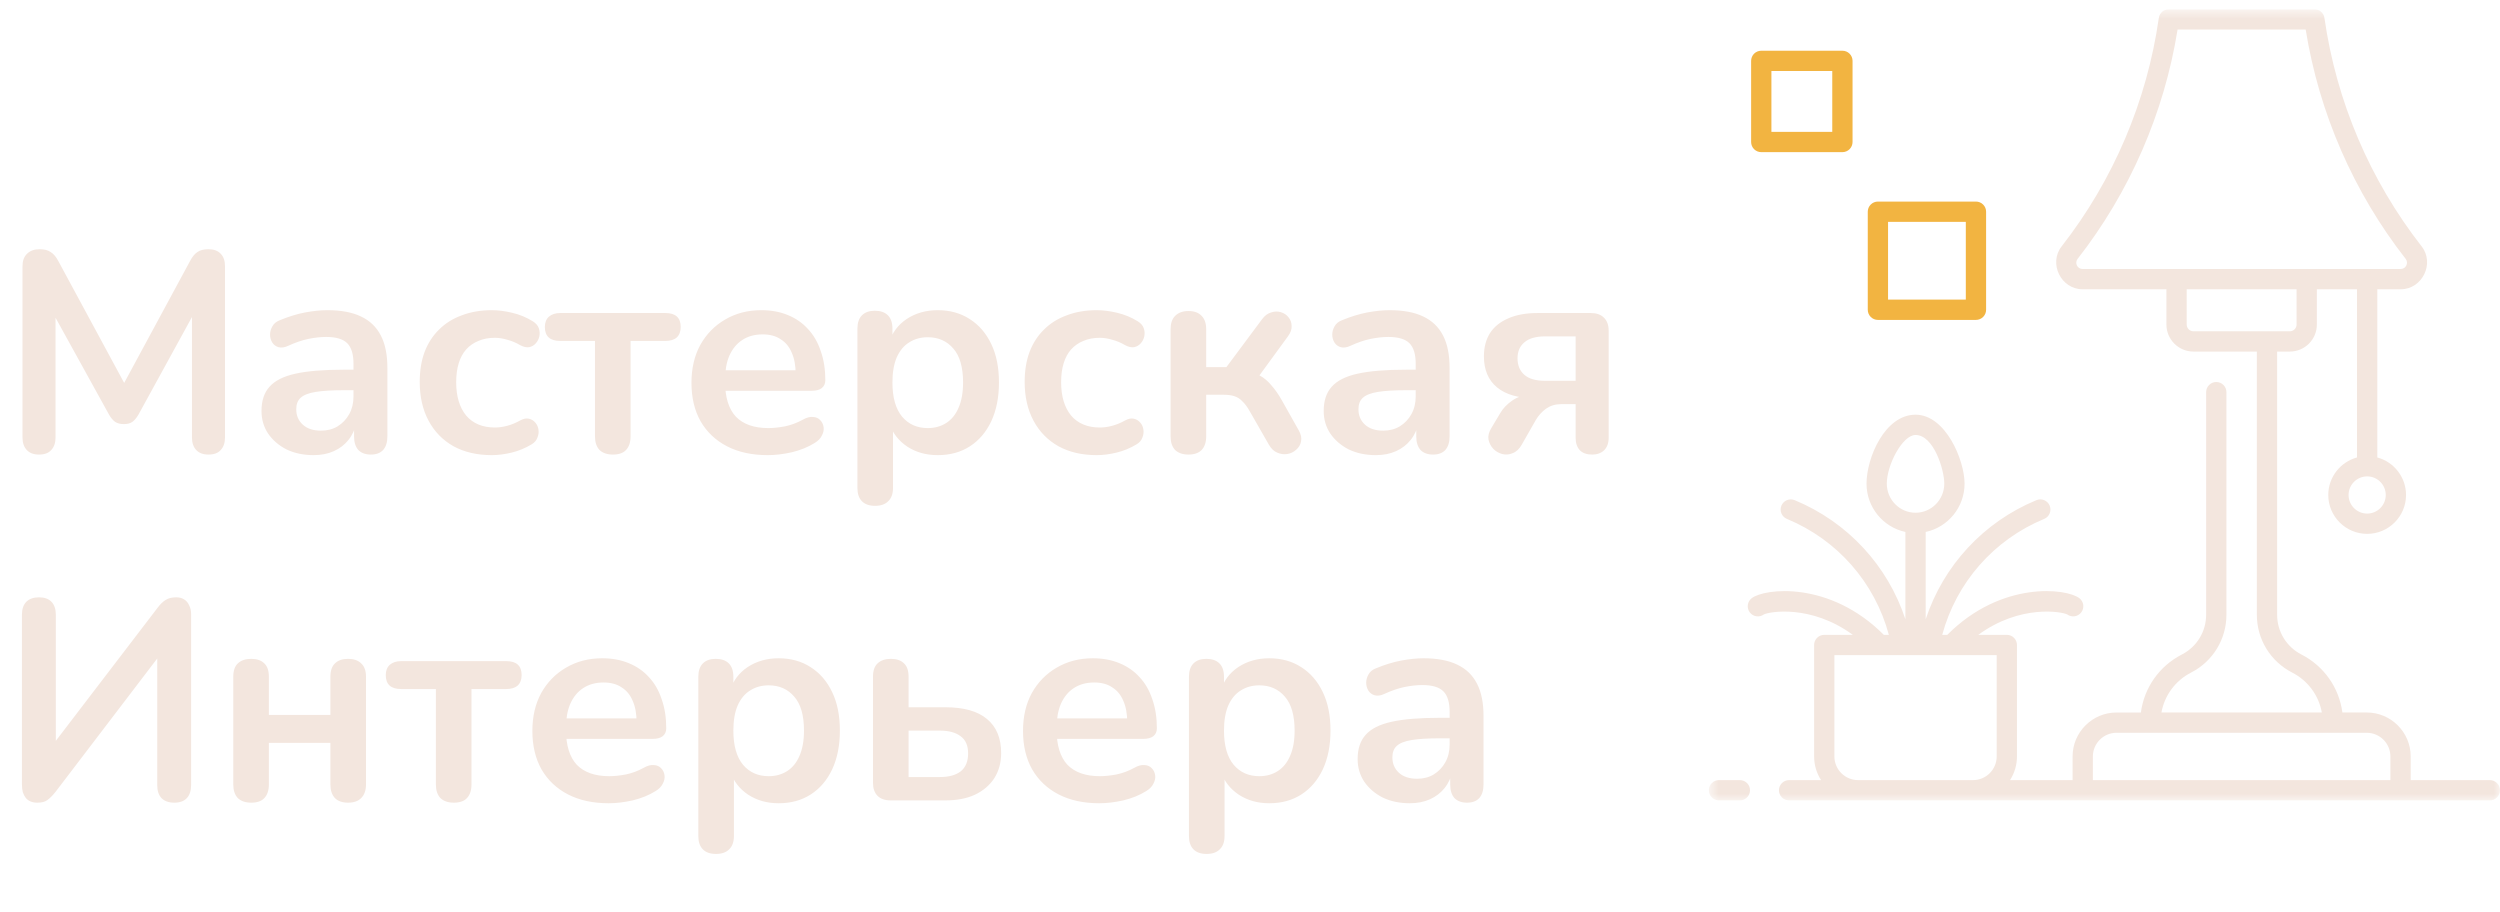 <svg width="200" height="73" viewBox="0 0 200 73" fill="none" xmlns="http://www.w3.org/2000/svg">
<g clip-path="url(#clip0_37_1719)">
<mask id="mask0_37_1719" style="mask-type:luminance" maskUnits="userSpaceOnUse" x="136" y="0" width="64" height="65">
<path d="M200 0.741H136.709V64.032H200V0.741Z" fill="white"/>
</mask>
<g mask="url(#mask0_37_1719)">
<path d="M139.19 64.032H137.52C137.305 64.032 137.099 63.946 136.947 63.794C136.794 63.642 136.709 63.436 136.709 63.22C136.709 63.005 136.794 62.799 136.947 62.647C137.099 62.495 137.305 62.409 137.52 62.409H139.19C139.405 62.409 139.612 62.495 139.763 62.647C139.916 62.799 140.001 63.005 140.001 63.22C140.001 63.436 139.916 63.642 139.763 63.794C139.612 63.946 139.405 64.032 139.19 64.032ZM199.189 62.409H192.855V60.516C192.855 58.577 191.277 56.999 189.338 56.999H187.391C187.13 55.022 185.925 53.29 184.116 52.362C182.916 51.747 182.17 50.527 182.17 49.179V28.126H183.185C184.378 28.126 185.349 27.156 185.349 25.962V23.142H188.561V36.596C187.239 36.954 186.262 38.164 186.262 39.599C186.262 41.314 187.658 42.709 189.373 42.709C191.087 42.709 192.483 41.314 192.483 39.599C192.483 38.164 191.507 36.954 190.184 36.596V23.142H192.06C193.777 23.142 194.798 21.077 193.732 19.712C189.594 14.414 186.905 8.094 185.956 1.438C185.929 1.244 185.832 1.067 185.685 0.939C185.537 0.811 185.348 0.741 185.153 0.741H173.509C173.313 0.741 173.125 0.811 172.977 0.939C172.829 1.067 172.733 1.244 172.705 1.438C171.756 8.094 169.068 14.413 164.929 19.712C163.864 21.076 164.885 23.142 166.602 23.142H173.313V25.962C173.313 27.156 174.284 28.126 175.477 28.126H180.548V49.179C180.548 51.139 181.631 52.912 183.375 53.806C184.639 54.454 185.499 55.636 185.747 56.999H172.915C173.162 55.636 174.022 54.454 175.286 53.806C177.03 52.912 178.114 51.139 178.114 49.179V31.372C178.114 31.157 178.029 30.95 177.876 30.798C177.724 30.646 177.518 30.561 177.303 30.561C177.087 30.561 176.88 30.646 176.729 30.798C176.577 30.95 176.491 31.157 176.491 31.372V49.179C176.491 50.527 175.746 51.747 174.546 52.362C172.736 53.29 171.532 55.022 171.271 57H169.324C167.385 57 165.807 58.577 165.807 60.516V62.409H160.801C161.165 61.845 161.358 61.187 161.358 60.516V51.599C161.358 51.384 161.272 51.178 161.12 51.026C160.968 50.873 160.762 50.788 160.546 50.788H158.262C161.613 48.334 164.944 48.933 165.379 49.156C165.55 49.281 165.764 49.333 165.974 49.302C166.184 49.27 166.373 49.158 166.501 48.99C166.629 48.821 166.686 48.608 166.66 48.398C166.633 48.187 166.525 47.996 166.36 47.864C165.336 47.055 160.105 46.442 155.782 50.788H155.378C156.504 46.608 159.495 43.183 163.535 41.512C163.734 41.43 163.892 41.272 163.974 41.073C164.056 40.874 164.056 40.651 163.974 40.452C163.893 40.253 163.734 40.095 163.536 40.013C163.337 39.93 163.113 39.93 162.915 40.012C158.673 41.767 155.467 45.254 154.055 49.545V42.556C155.829 42.179 157.165 40.59 157.165 38.693C157.165 36.798 155.638 33.175 153.244 33.175C150.784 33.175 149.322 36.629 149.322 38.693C149.322 40.59 150.658 42.179 152.432 42.556V49.545C151.02 45.254 147.814 41.767 143.572 40.012C143.474 39.972 143.368 39.951 143.262 39.951C143.155 39.951 143.049 39.972 142.951 40.013C142.853 40.053 142.763 40.113 142.688 40.189C142.613 40.264 142.553 40.353 142.512 40.452C142.472 40.55 142.451 40.656 142.451 40.763C142.451 40.869 142.472 40.975 142.513 41.073C142.553 41.172 142.613 41.261 142.689 41.336C142.764 41.411 142.854 41.471 142.952 41.512C146.992 43.183 149.983 46.608 151.109 50.788H150.705C146.382 46.443 141.151 47.055 140.127 47.864C139.961 47.995 139.852 48.187 139.825 48.398C139.798 48.609 139.855 48.822 139.984 48.991C140.112 49.16 140.302 49.273 140.512 49.303C140.722 49.334 140.937 49.282 141.108 49.156C141.543 48.933 144.874 48.334 148.225 50.788H145.941C145.725 50.788 145.519 50.873 145.367 51.026C145.215 51.178 145.129 51.384 145.129 51.599V60.516C145.129 61.213 145.334 61.862 145.686 62.409H143.127C142.912 62.409 142.705 62.495 142.553 62.647C142.401 62.799 142.315 63.005 142.315 63.22C142.315 63.436 142.401 63.642 142.553 63.794C142.705 63.946 142.912 64.032 143.127 64.032H199.189C199.404 64.032 199.61 63.946 199.762 63.794C199.915 63.642 200 63.436 200 63.22C200 63.005 199.915 62.799 199.762 62.647C199.61 62.495 199.404 62.409 199.189 62.409ZM190.86 39.599C190.86 40.419 190.193 41.087 189.373 41.087C188.553 41.087 187.885 40.419 187.885 39.599C187.885 38.779 188.553 38.111 189.373 38.111C190.193 38.111 190.86 38.779 190.86 39.599ZM166.602 21.519C166.188 21.519 165.953 21.038 166.208 20.711C170.376 15.374 173.134 9.044 174.206 2.364H184.455C185.528 9.044 188.286 15.374 192.454 20.711C192.708 21.038 192.474 21.519 192.06 21.519H166.602ZM175.477 26.503C175.178 26.503 174.936 26.261 174.936 25.962V23.142H183.726V25.962C183.726 26.261 183.484 26.503 183.185 26.503H175.477ZM150.944 38.692C150.944 37.19 152.199 34.798 153.244 34.798C154.682 34.798 155.543 37.555 155.543 38.692C155.543 39.975 154.512 41.019 153.244 41.019C151.976 41.019 150.944 39.975 150.944 38.692ZM159.735 60.516C159.735 61.56 158.886 62.409 157.842 62.409H148.646C147.601 62.409 146.752 61.56 146.752 60.516V52.411H159.735V60.516ZM191.232 62.409H167.43V60.516C167.43 59.472 168.279 58.622 169.324 58.622H189.338C190.382 58.622 191.232 59.472 191.232 60.516V62.409Z" fill="#F3E6DE"/>
<path d="M158.077 25.593H150.232C150.017 25.593 149.811 25.507 149.659 25.355C149.506 25.203 149.421 24.996 149.421 24.781V16.937C149.421 16.722 149.506 16.516 149.659 16.364C149.811 16.211 150.017 16.126 150.232 16.126H158.077C158.292 16.126 158.498 16.211 158.65 16.364C158.803 16.516 158.888 16.722 158.888 16.937V24.781C158.888 24.996 158.803 25.203 158.65 25.355C158.498 25.507 158.292 25.593 158.077 25.593ZM151.044 23.97H157.265V17.749H151.044V23.97ZM147.392 12.172H140.901C140.686 12.172 140.48 12.086 140.327 11.934C140.175 11.782 140.09 11.576 140.09 11.36V4.869C140.09 4.654 140.175 4.447 140.327 4.295C140.48 4.143 140.686 4.058 140.901 4.058H147.392C147.608 4.058 147.814 4.143 147.966 4.295C148.118 4.447 148.204 4.654 148.204 4.869V11.36C148.204 11.576 148.118 11.782 147.966 11.934C147.814 12.086 147.608 12.172 147.392 12.172ZM141.713 10.549H146.581V5.68H141.713V10.549Z" fill="#F2B441"/>
</g>
<path d="M3.121 36.366C2.696 36.366 2.369 36.244 2.142 36.001C1.914 35.758 1.8 35.424 1.8 34.999V21.305C1.8 20.865 1.921 20.53 2.164 20.302C2.407 20.059 2.742 19.938 3.167 19.938C3.547 19.938 3.843 20.014 4.056 20.166C4.283 20.302 4.488 20.546 4.671 20.895L10.299 31.308H9.569L15.197 20.895C15.38 20.546 15.577 20.302 15.79 20.166C16.002 20.014 16.299 19.938 16.678 19.938C17.104 19.938 17.43 20.059 17.658 20.302C17.886 20.53 18 20.865 18 21.305V34.999C18 35.424 17.886 35.758 17.658 36.001C17.445 36.244 17.119 36.366 16.678 36.366C16.253 36.366 15.926 36.244 15.698 36.001C15.471 35.758 15.357 35.424 15.357 34.999V24.449H15.858L11.073 33.176C10.921 33.434 10.762 33.624 10.595 33.746C10.428 33.867 10.2 33.928 9.911 33.928C9.623 33.928 9.387 33.867 9.205 33.746C9.023 33.609 8.863 33.419 8.726 33.176L3.896 24.427H4.443V34.999C4.443 35.424 4.329 35.758 4.101 36.001C3.888 36.244 3.562 36.366 3.121 36.366ZM25.09 36.411C24.285 36.411 23.563 36.26 22.925 35.956C22.302 35.637 21.809 35.211 21.444 34.68C21.095 34.148 20.92 33.548 20.92 32.88C20.92 32.059 21.133 31.414 21.558 30.943C21.983 30.457 22.674 30.108 23.631 29.895C24.588 29.682 25.872 29.576 27.482 29.576H28.621V31.216H27.505C26.563 31.216 25.811 31.262 25.249 31.353C24.687 31.444 24.285 31.604 24.041 31.832C23.814 32.044 23.7 32.348 23.7 32.743C23.7 33.244 23.874 33.654 24.224 33.973C24.573 34.292 25.059 34.452 25.682 34.452C26.183 34.452 26.624 34.338 27.003 34.11C27.398 33.867 27.71 33.541 27.938 33.13C28.166 32.72 28.279 32.249 28.279 31.718V29.098C28.279 28.338 28.112 27.791 27.778 27.457C27.444 27.123 26.882 26.956 26.092 26.956C25.652 26.956 25.173 27.009 24.657 27.115C24.155 27.221 23.624 27.404 23.062 27.662C22.773 27.799 22.515 27.837 22.287 27.776C22.074 27.715 21.907 27.594 21.786 27.411C21.664 27.214 21.604 27.001 21.604 26.773C21.604 26.546 21.664 26.325 21.786 26.113C21.907 25.885 22.112 25.718 22.401 25.611C23.1 25.323 23.768 25.118 24.406 24.996C25.059 24.875 25.652 24.814 26.183 24.814C27.277 24.814 28.173 24.981 28.872 25.315C29.586 25.649 30.117 26.158 30.467 26.842C30.816 27.51 30.991 28.376 30.991 29.439V34.908C30.991 35.379 30.877 35.743 30.649 36.001C30.421 36.244 30.095 36.366 29.669 36.366C29.244 36.366 28.91 36.244 28.667 36.001C28.439 35.743 28.325 35.379 28.325 34.908V33.814H28.507C28.401 34.346 28.188 34.809 27.869 35.204C27.566 35.584 27.178 35.88 26.707 36.092C26.236 36.305 25.697 36.411 25.09 36.411ZM39.343 36.411C38.173 36.411 37.155 36.176 36.289 35.705C35.424 35.219 34.755 34.535 34.284 33.654C33.813 32.773 33.578 31.741 33.578 30.556C33.578 29.66 33.707 28.862 33.965 28.163C34.239 27.449 34.626 26.849 35.127 26.363C35.629 25.862 36.236 25.482 36.95 25.224C37.664 24.951 38.462 24.814 39.343 24.814C39.844 24.814 40.383 24.882 40.96 25.019C41.553 25.156 42.107 25.384 42.624 25.703C42.867 25.854 43.026 26.037 43.102 26.249C43.178 26.462 43.193 26.682 43.148 26.91C43.102 27.123 43.003 27.313 42.851 27.48C42.715 27.632 42.54 27.73 42.327 27.776C42.115 27.806 41.879 27.753 41.621 27.616C41.287 27.419 40.945 27.275 40.596 27.184C40.246 27.077 39.912 27.024 39.593 27.024C39.092 27.024 38.651 27.108 38.272 27.275C37.892 27.427 37.565 27.654 37.292 27.958C37.034 28.247 36.836 28.611 36.7 29.052C36.563 29.492 36.495 30.001 36.495 30.578C36.495 31.703 36.76 32.591 37.292 33.244C37.839 33.882 38.606 34.201 39.593 34.201C39.912 34.201 40.239 34.156 40.573 34.065C40.922 33.973 41.272 33.829 41.621 33.632C41.879 33.495 42.107 33.449 42.305 33.495C42.517 33.541 42.692 33.647 42.829 33.814C42.965 33.966 43.049 34.156 43.079 34.384C43.11 34.596 43.079 34.809 42.988 35.022C42.912 35.234 42.76 35.409 42.532 35.546C42.031 35.849 41.499 36.07 40.938 36.206C40.376 36.343 39.844 36.411 39.343 36.411ZM49.034 36.366C48.578 36.366 48.221 36.244 47.963 36.001C47.72 35.743 47.598 35.379 47.598 34.908V27.275H44.818C43.998 27.275 43.588 26.902 43.588 26.158C43.588 25.809 43.694 25.535 43.907 25.338C44.135 25.14 44.439 25.042 44.818 25.042H53.226C54.046 25.042 54.456 25.414 54.456 26.158C54.456 26.523 54.35 26.804 54.137 27.001C53.925 27.184 53.621 27.275 53.226 27.275H50.446V34.908C50.446 35.379 50.325 35.743 50.082 36.001C49.854 36.244 49.505 36.366 49.034 36.366ZM61.423 36.411C60.163 36.411 59.077 36.176 58.165 35.705C57.254 35.234 56.547 34.566 56.046 33.7C55.56 32.834 55.317 31.809 55.317 30.624C55.317 29.47 55.553 28.459 56.023 27.594C56.51 26.728 57.17 26.052 58.006 25.566C58.856 25.065 59.821 24.814 60.899 24.814C61.689 24.814 62.396 24.943 63.018 25.201C63.656 25.459 64.195 25.832 64.636 26.318C65.092 26.804 65.433 27.396 65.661 28.095C65.904 28.779 66.026 29.553 66.026 30.419C66.026 30.692 65.927 30.905 65.73 31.057C65.547 31.194 65.281 31.262 64.932 31.262H57.618V29.622H64.021L63.656 29.963C63.656 29.265 63.55 28.68 63.337 28.209C63.14 27.738 62.844 27.381 62.449 27.138C62.069 26.88 61.59 26.751 61.013 26.751C60.375 26.751 59.828 26.902 59.373 27.206C58.932 27.495 58.59 27.913 58.347 28.459C58.12 28.991 58.006 29.629 58.006 30.373V30.533C58.006 31.779 58.294 32.713 58.871 33.336C59.464 33.943 60.33 34.247 61.469 34.247C61.864 34.247 62.304 34.201 62.791 34.11C63.292 34.004 63.763 33.829 64.203 33.586C64.522 33.404 64.803 33.328 65.046 33.358C65.289 33.373 65.479 33.457 65.616 33.609C65.767 33.761 65.859 33.951 65.889 34.178C65.919 34.391 65.874 34.611 65.752 34.839C65.646 35.067 65.456 35.265 65.183 35.432C64.651 35.766 64.036 36.017 63.337 36.184C62.654 36.336 62.016 36.411 61.423 36.411ZM70.005 40.467C69.55 40.467 69.2 40.346 68.957 40.102C68.714 39.859 68.593 39.502 68.593 39.032V26.295C68.593 25.824 68.714 25.467 68.957 25.224C69.2 24.981 69.542 24.86 69.983 24.86C70.438 24.86 70.788 24.981 71.031 25.224C71.274 25.467 71.395 25.824 71.395 26.295V28.072L71.145 27.389C71.373 26.614 71.836 25.991 72.535 25.52C73.249 25.049 74.076 24.814 75.018 24.814C75.99 24.814 76.841 25.049 77.57 25.52C78.314 25.991 78.892 26.66 79.302 27.525C79.712 28.376 79.917 29.401 79.917 30.601C79.917 31.786 79.712 32.819 79.302 33.7C78.892 34.566 78.322 35.234 77.593 35.705C76.864 36.176 76.005 36.411 75.018 36.411C74.092 36.411 73.279 36.184 72.58 35.728C71.881 35.257 71.411 34.649 71.168 33.905H71.441V39.032C71.441 39.502 71.312 39.859 71.054 40.102C70.811 40.346 70.461 40.467 70.005 40.467ZM74.221 34.247C74.783 34.247 75.276 34.11 75.702 33.837C76.127 33.563 76.454 33.161 76.681 32.629C76.924 32.082 77.046 31.406 77.046 30.601C77.046 29.386 76.788 28.482 76.271 27.89C75.755 27.282 75.071 26.979 74.221 26.979C73.659 26.979 73.165 27.115 72.74 27.389C72.314 27.647 71.98 28.049 71.737 28.596C71.509 29.128 71.395 29.796 71.395 30.601C71.395 31.801 71.654 32.713 72.17 33.336C72.686 33.943 73.37 34.247 74.221 34.247ZM87.738 36.411C86.568 36.411 85.55 36.176 84.685 35.705C83.819 35.219 83.15 34.535 82.68 33.654C82.209 32.773 81.973 31.741 81.973 30.556C81.973 29.66 82.102 28.862 82.361 28.163C82.634 27.449 83.021 26.849 83.523 26.363C84.024 25.862 84.631 25.482 85.345 25.224C86.059 24.951 86.857 24.814 87.738 24.814C88.239 24.814 88.778 24.882 89.356 25.019C89.948 25.156 90.502 25.384 91.019 25.703C91.262 25.854 91.421 26.037 91.497 26.249C91.573 26.462 91.588 26.682 91.543 26.91C91.497 27.123 91.398 27.313 91.247 27.48C91.11 27.632 90.935 27.73 90.723 27.776C90.51 27.806 90.275 27.753 90.016 27.616C89.682 27.419 89.34 27.275 88.991 27.184C88.642 27.077 88.307 27.024 87.988 27.024C87.487 27.024 87.047 27.108 86.667 27.275C86.287 27.427 85.961 27.654 85.687 27.958C85.429 28.247 85.231 28.611 85.095 29.052C84.958 29.492 84.89 30.001 84.89 30.578C84.89 31.703 85.156 32.591 85.687 33.244C86.234 33.882 87.001 34.201 87.988 34.201C88.307 34.201 88.634 34.156 88.968 34.065C89.317 33.973 89.667 33.829 90.016 33.632C90.275 33.495 90.502 33.449 90.7 33.495C90.912 33.541 91.087 33.647 91.224 33.814C91.361 33.966 91.444 34.156 91.475 34.384C91.505 34.596 91.475 34.809 91.383 35.022C91.307 35.234 91.156 35.409 90.928 35.546C90.426 35.849 89.895 36.07 89.333 36.206C88.771 36.343 88.239 36.411 87.738 36.411ZM95.082 36.366C94.626 36.366 94.269 36.244 94.011 36.001C93.768 35.743 93.647 35.379 93.647 34.908V26.34C93.647 25.87 93.768 25.513 94.011 25.27C94.269 25.011 94.626 24.882 95.082 24.882C95.538 24.882 95.887 25.011 96.13 25.27C96.373 25.513 96.495 25.87 96.495 26.34V29.371H98.112L100.961 25.543C101.173 25.254 101.416 25.072 101.69 24.996C101.963 24.905 102.221 24.898 102.464 24.973C102.723 25.049 102.928 25.186 103.08 25.384C103.247 25.581 103.33 25.817 103.33 26.09C103.345 26.348 103.247 26.622 103.034 26.91L100.323 30.624L99.707 29.713C100.118 29.758 100.482 29.872 100.801 30.054C101.135 30.237 101.439 30.495 101.712 30.829C102.001 31.148 102.282 31.551 102.555 32.037L103.9 34.429C104.082 34.748 104.143 35.044 104.082 35.318C104.037 35.576 103.907 35.796 103.695 35.978C103.497 36.161 103.262 36.275 102.988 36.32C102.715 36.366 102.442 36.328 102.168 36.206C101.91 36.1 101.69 35.887 101.507 35.568L99.981 32.903C99.783 32.553 99.586 32.287 99.388 32.105C99.206 31.908 98.993 31.771 98.75 31.695C98.523 31.619 98.242 31.581 97.907 31.581H96.495V34.908C96.495 35.379 96.373 35.743 96.13 36.001C95.887 36.244 95.538 36.366 95.082 36.366ZM110.066 36.411C109.261 36.411 108.539 36.26 107.901 35.956C107.278 35.637 106.785 35.211 106.42 34.68C106.071 34.148 105.896 33.548 105.896 32.88C105.896 32.059 106.109 31.414 106.534 30.943C106.959 30.457 107.65 30.108 108.607 29.895C109.564 29.682 110.848 29.576 112.458 29.576H113.597V31.216H112.481C111.539 31.216 110.787 31.262 110.225 31.353C109.663 31.444 109.261 31.604 109.018 31.832C108.79 32.044 108.676 32.348 108.676 32.743C108.676 33.244 108.85 33.654 109.2 33.973C109.549 34.292 110.035 34.452 110.658 34.452C111.159 34.452 111.6 34.338 111.98 34.11C112.374 33.867 112.686 33.541 112.914 33.13C113.142 32.72 113.256 32.249 113.256 31.718V29.098C113.256 28.338 113.088 27.791 112.754 27.457C112.42 27.123 111.858 26.956 111.068 26.956C110.628 26.956 110.149 27.009 109.633 27.115C109.131 27.221 108.6 27.404 108.038 27.662C107.749 27.799 107.491 27.837 107.263 27.776C107.05 27.715 106.883 27.594 106.762 27.411C106.64 27.214 106.58 27.001 106.58 26.773C106.58 26.546 106.64 26.325 106.762 26.113C106.883 25.885 107.088 25.718 107.377 25.611C108.076 25.323 108.744 25.118 109.382 24.996C110.035 24.875 110.628 24.814 111.159 24.814C112.253 24.814 113.149 24.981 113.848 25.315C114.562 25.649 115.093 26.158 115.443 26.842C115.792 27.51 115.967 28.376 115.967 29.439V34.908C115.967 35.379 115.853 35.743 115.625 36.001C115.397 36.244 115.071 36.366 114.645 36.366C114.22 36.366 113.886 36.244 113.643 36.001C113.415 35.743 113.301 35.379 113.301 34.908V33.814H113.483C113.377 34.346 113.164 34.809 112.845 35.204C112.542 35.584 112.154 35.88 111.683 36.092C111.212 36.305 110.673 36.411 110.066 36.411ZM127.371 36.366C126.946 36.366 126.619 36.252 126.392 36.024C126.164 35.781 126.05 35.447 126.05 35.022V32.333H124.865C124.424 32.333 124.03 32.454 123.68 32.697C123.346 32.941 123.073 33.244 122.86 33.609L121.743 35.568C121.546 35.918 121.303 36.146 121.014 36.252C120.741 36.373 120.46 36.396 120.171 36.32C119.898 36.244 119.662 36.108 119.465 35.91C119.268 35.697 119.138 35.447 119.078 35.158C119.032 34.87 119.108 34.566 119.306 34.247L120.012 33.062C120.24 32.667 120.566 32.325 120.992 32.037C121.417 31.748 121.857 31.604 122.313 31.604H122.769V31.854C121.462 31.854 120.46 31.566 119.761 30.989C119.062 30.411 118.713 29.584 118.713 28.505C118.713 27.791 118.873 27.176 119.192 26.66C119.526 26.143 120.012 25.748 120.65 25.475C121.288 25.186 122.078 25.042 123.019 25.042H127.257C127.713 25.042 128.062 25.163 128.306 25.406C128.564 25.649 128.693 25.999 128.693 26.454V35.022C128.693 35.447 128.571 35.781 128.328 36.024C128.085 36.252 127.766 36.366 127.371 36.366ZM123.612 30.465H126.05V26.91H123.612C122.868 26.91 122.313 27.07 121.949 27.389C121.584 27.692 121.402 28.118 121.402 28.665C121.402 29.227 121.584 29.667 121.949 29.986C122.313 30.305 122.868 30.465 123.612 30.465Z" fill="#F3E6DE"/>
<path d="M2.985 64.214C2.788 64.214 2.613 64.184 2.461 64.123C2.309 64.062 2.18 63.971 2.074 63.849C1.968 63.713 1.884 63.553 1.823 63.371C1.778 63.189 1.755 62.976 1.755 62.733V49.176C1.755 48.736 1.869 48.394 2.097 48.151C2.34 47.908 2.681 47.786 3.122 47.786C3.562 47.786 3.897 47.908 4.125 48.151C4.352 48.394 4.466 48.736 4.466 49.176V59.953H3.942L12.601 48.629C12.828 48.325 13.049 48.113 13.261 47.991C13.474 47.855 13.755 47.786 14.104 47.786C14.347 47.786 14.552 47.839 14.719 47.946C14.902 48.052 15.038 48.211 15.13 48.424C15.236 48.622 15.289 48.857 15.289 49.13V62.801C15.289 63.257 15.175 63.606 14.947 63.849C14.719 64.093 14.385 64.214 13.945 64.214C13.504 64.214 13.162 64.093 12.919 63.849C12.692 63.606 12.578 63.257 12.578 62.801V52.024H13.079L4.443 63.348C4.2 63.652 3.98 63.872 3.783 64.009C3.6 64.146 3.335 64.214 2.985 64.214ZM20.098 64.214C19.642 64.214 19.285 64.093 19.027 63.849C18.784 63.591 18.662 63.227 18.662 62.756V54.143C18.662 53.657 18.784 53.3 19.027 53.072C19.285 52.829 19.642 52.708 20.098 52.708C20.553 52.708 20.903 52.829 21.146 53.072C21.389 53.3 21.51 53.657 21.51 54.143V57.196H26.432V54.143C26.432 53.657 26.553 53.3 26.797 53.072C27.04 52.829 27.389 52.708 27.845 52.708C28.3 52.708 28.65 52.829 28.893 53.072C29.151 53.3 29.28 53.657 29.28 54.143V62.756C29.28 63.227 29.151 63.591 28.893 63.849C28.65 64.093 28.3 64.214 27.845 64.214C27.389 64.214 27.04 64.093 26.797 63.849C26.553 63.591 26.432 63.227 26.432 62.756V59.429H21.51V62.756C21.51 63.227 21.389 63.591 21.146 63.849C20.918 64.093 20.569 64.214 20.098 64.214ZM36.307 64.214C35.851 64.214 35.494 64.093 35.236 63.849C34.993 63.591 34.871 63.227 34.871 62.756V55.123H32.092C31.271 55.123 30.861 54.751 30.861 54.006C30.861 53.657 30.968 53.384 31.18 53.186C31.408 52.989 31.712 52.89 32.092 52.89H40.499C41.319 52.89 41.73 53.262 41.73 54.006C41.73 54.371 41.623 54.652 41.411 54.849C41.198 55.032 40.894 55.123 40.499 55.123H37.719V62.756C37.719 63.227 37.598 63.591 37.355 63.849C37.127 64.093 36.778 64.214 36.307 64.214ZM48.697 64.26C47.436 64.26 46.35 64.024 45.438 63.553C44.527 63.082 43.821 62.414 43.319 61.548C42.833 60.682 42.59 59.657 42.59 58.472C42.59 57.318 42.826 56.308 43.297 55.442C43.783 54.576 44.443 53.9 45.279 53.414C46.13 52.913 47.094 52.662 48.172 52.662C48.962 52.662 49.669 52.791 50.291 53.049C50.929 53.308 51.469 53.68 51.909 54.166C52.365 54.652 52.707 55.244 52.935 55.943C53.178 56.627 53.299 57.401 53.299 58.267C53.299 58.541 53.2 58.753 53.003 58.905C52.821 59.042 52.555 59.11 52.206 59.11H44.892V57.47H51.294L50.929 57.811C50.929 57.113 50.823 56.528 50.611 56.057C50.413 55.586 50.117 55.229 49.722 54.986C49.342 54.728 48.864 54.599 48.286 54.599C47.648 54.599 47.102 54.751 46.646 55.054C46.205 55.343 45.864 55.761 45.621 56.308C45.393 56.839 45.279 57.477 45.279 58.222V58.381C45.279 59.627 45.568 60.561 46.145 61.184C46.737 61.791 47.603 62.095 48.742 62.095C49.137 62.095 49.578 62.049 50.064 61.958C50.565 61.852 51.036 61.677 51.476 61.434C51.795 61.252 52.076 61.176 52.319 61.206C52.562 61.222 52.752 61.305 52.889 61.457C53.041 61.609 53.132 61.799 53.162 62.027C53.193 62.239 53.147 62.459 53.026 62.687C52.919 62.915 52.73 63.113 52.456 63.28C51.924 63.614 51.309 63.865 50.611 64.032C49.927 64.184 49.289 64.26 48.697 64.26ZM57.279 68.315C56.823 68.315 56.474 68.194 56.231 67.951C55.988 67.708 55.866 67.351 55.866 66.88V54.143C55.866 53.672 55.988 53.315 56.231 53.072C56.474 52.829 56.816 52.708 57.256 52.708C57.712 52.708 58.061 52.829 58.304 53.072C58.547 53.315 58.669 53.672 58.669 54.143V55.92L58.418 55.237C58.646 54.462 59.109 53.839 59.808 53.368C60.522 52.898 61.35 52.662 62.291 52.662C63.264 52.662 64.114 52.898 64.844 53.368C65.588 53.839 66.165 54.508 66.575 55.373C66.985 56.224 67.19 57.249 67.19 58.449C67.19 59.634 66.985 60.667 66.575 61.548C66.165 62.414 65.595 63.082 64.866 63.553C64.137 64.024 63.279 64.26 62.291 64.26C61.365 64.26 60.552 64.032 59.853 63.576C59.155 63.105 58.684 62.498 58.441 61.753H58.714V66.88C58.714 67.351 58.585 67.708 58.327 67.951C58.084 68.194 57.734 68.315 57.279 68.315ZM61.494 62.095C62.056 62.095 62.55 61.958 62.975 61.685C63.401 61.411 63.727 61.009 63.955 60.477C64.198 59.93 64.319 59.255 64.319 58.449C64.319 57.234 64.061 56.33 63.545 55.738C63.028 55.13 62.345 54.827 61.494 54.827C60.932 54.827 60.438 54.963 60.013 55.237C59.588 55.495 59.254 55.898 59.011 56.444C58.783 56.976 58.669 57.644 58.669 58.449C58.669 59.649 58.927 60.561 59.443 61.184C59.96 61.791 60.643 62.095 61.494 62.095ZM71.252 64.032C70.796 64.032 70.447 63.91 70.204 63.667C69.961 63.424 69.839 63.075 69.839 62.619V54.143C69.839 53.657 69.961 53.3 70.204 53.072C70.462 52.829 70.819 52.708 71.275 52.708C71.73 52.708 72.08 52.829 72.323 53.072C72.566 53.3 72.687 53.657 72.687 54.143V56.581H75.626C77.1 56.581 78.209 56.892 78.953 57.515C79.713 58.138 80.092 59.049 80.092 60.249C80.092 61.009 79.91 61.677 79.545 62.255C79.181 62.816 78.664 63.257 77.996 63.576C77.343 63.88 76.553 64.032 75.626 64.032H71.252ZM72.687 62.163H75.194C75.907 62.163 76.462 62.011 76.857 61.708C77.252 61.389 77.449 60.91 77.449 60.272C77.449 59.649 77.252 59.194 76.857 58.905C76.462 58.601 75.907 58.449 75.194 58.449H72.687V62.163ZM87.947 64.26C86.686 64.26 85.6 64.024 84.689 63.553C83.778 63.082 83.071 62.414 82.57 61.548C82.084 60.682 81.841 59.657 81.841 58.472C81.841 57.318 82.076 56.308 82.547 55.442C83.033 54.576 83.694 53.9 84.53 53.414C85.38 52.913 86.345 52.662 87.423 52.662C88.213 52.662 88.919 52.791 89.542 53.049C90.18 53.308 90.719 53.68 91.16 54.166C91.616 54.652 91.957 55.244 92.185 55.943C92.428 56.627 92.55 57.401 92.55 58.267C92.55 58.541 92.451 58.753 92.254 58.905C92.071 59.042 91.805 59.11 91.456 59.11H84.142V57.47H90.545L90.18 57.811C90.18 57.113 90.074 56.528 89.861 56.057C89.664 55.586 89.368 55.229 88.973 54.986C88.593 54.728 88.114 54.599 87.537 54.599C86.899 54.599 86.352 54.751 85.897 55.054C85.456 55.343 85.114 55.761 84.871 56.308C84.644 56.839 84.53 57.477 84.53 58.222V58.381C84.53 59.627 84.818 60.561 85.395 61.184C85.988 61.791 86.854 62.095 87.993 62.095C88.388 62.095 88.828 62.049 89.314 61.958C89.816 61.852 90.287 61.677 90.727 61.434C91.046 61.252 91.327 61.176 91.57 61.206C91.813 61.222 92.003 61.305 92.14 61.457C92.292 61.609 92.383 61.799 92.413 62.027C92.444 62.239 92.398 62.459 92.276 62.687C92.17 62.915 91.98 63.113 91.707 63.28C91.175 63.614 90.56 63.865 89.861 64.032C89.178 64.184 88.54 64.26 87.947 64.26ZM96.529 68.315C96.073 68.315 95.724 68.194 95.481 67.951C95.238 67.708 95.116 67.351 95.116 66.88V54.143C95.116 53.672 95.238 53.315 95.481 53.072C95.724 52.829 96.066 52.708 96.506 52.708C96.962 52.708 97.311 52.829 97.554 53.072C97.797 53.315 97.919 53.672 97.919 54.143V55.92L97.668 55.237C97.896 54.462 98.359 53.839 99.058 53.368C99.772 52.898 100.6 52.662 101.542 52.662C102.514 52.662 103.364 52.898 104.093 53.368C104.838 53.839 105.415 54.508 105.825 55.373C106.235 56.224 106.44 57.249 106.44 58.449C106.44 59.634 106.235 60.667 105.825 61.548C105.415 62.414 104.845 63.082 104.116 63.553C103.387 64.024 102.529 64.26 101.542 64.26C100.615 64.26 99.802 64.032 99.104 63.576C98.405 63.105 97.934 62.498 97.691 61.753H97.964V66.88C97.964 67.351 97.835 67.708 97.577 67.951C97.334 68.194 96.985 68.315 96.529 68.315ZM100.744 62.095C101.306 62.095 101.8 61.958 102.225 61.685C102.65 61.411 102.977 61.009 103.205 60.477C103.448 59.93 103.569 59.255 103.569 58.449C103.569 57.234 103.311 56.33 102.795 55.738C102.278 55.13 101.595 54.827 100.744 54.827C100.182 54.827 99.688 54.963 99.263 55.237C98.838 55.495 98.504 55.898 98.261 56.444C98.033 56.976 97.919 57.644 97.919 58.449C97.919 59.649 98.177 60.561 98.694 61.184C99.21 61.791 99.894 62.095 100.744 62.095ZM112.781 64.26C111.976 64.26 111.254 64.108 110.616 63.804C109.993 63.485 109.5 63.06 109.135 62.528C108.786 61.996 108.611 61.396 108.611 60.728C108.611 59.908 108.824 59.262 109.249 58.791C109.675 58.305 110.366 57.956 111.323 57.743C112.28 57.53 113.563 57.424 115.173 57.424H116.312V59.065H115.196C114.254 59.065 113.502 59.11 112.94 59.201C112.378 59.292 111.976 59.452 111.733 59.68C111.505 59.892 111.391 60.196 111.391 60.591C111.391 61.093 111.566 61.503 111.915 61.822C112.264 62.141 112.75 62.3 113.373 62.3C113.874 62.3 114.315 62.186 114.695 61.958C115.09 61.715 115.401 61.389 115.629 60.978C115.857 60.568 115.971 60.097 115.971 59.566V56.946C115.971 56.186 115.804 55.639 115.469 55.305C115.135 54.971 114.573 54.804 113.783 54.804C113.343 54.804 112.864 54.857 112.348 54.963C111.847 55.07 111.315 55.252 110.753 55.51C110.464 55.647 110.206 55.685 109.978 55.624C109.766 55.563 109.599 55.442 109.477 55.26C109.356 55.062 109.295 54.849 109.295 54.622C109.295 54.394 109.356 54.173 109.477 53.961C109.599 53.733 109.804 53.566 110.092 53.459C110.791 53.171 111.459 52.966 112.097 52.844C112.75 52.723 113.343 52.662 113.875 52.662C114.968 52.662 115.864 52.829 116.563 53.163C117.277 53.498 117.809 54.006 118.158 54.69C118.507 55.358 118.682 56.224 118.682 57.287V62.756C118.682 63.227 118.568 63.591 118.34 63.849C118.112 64.093 117.786 64.214 117.361 64.214C116.935 64.214 116.601 64.093 116.358 63.849C116.13 63.591 116.016 63.227 116.016 62.756V61.662H116.199C116.092 62.194 115.88 62.657 115.561 63.052C115.257 63.432 114.869 63.728 114.399 63.941C113.928 64.153 113.388 64.26 112.781 64.26Z" fill="#F3E6DE"/>
</g>
<defs>
<clipPath id="clip0_37_1719">
<rect width="200" height="71.519" fill="white" transform="translate(0 0.741)"/>
</clipPath>
</defs>
</svg>
